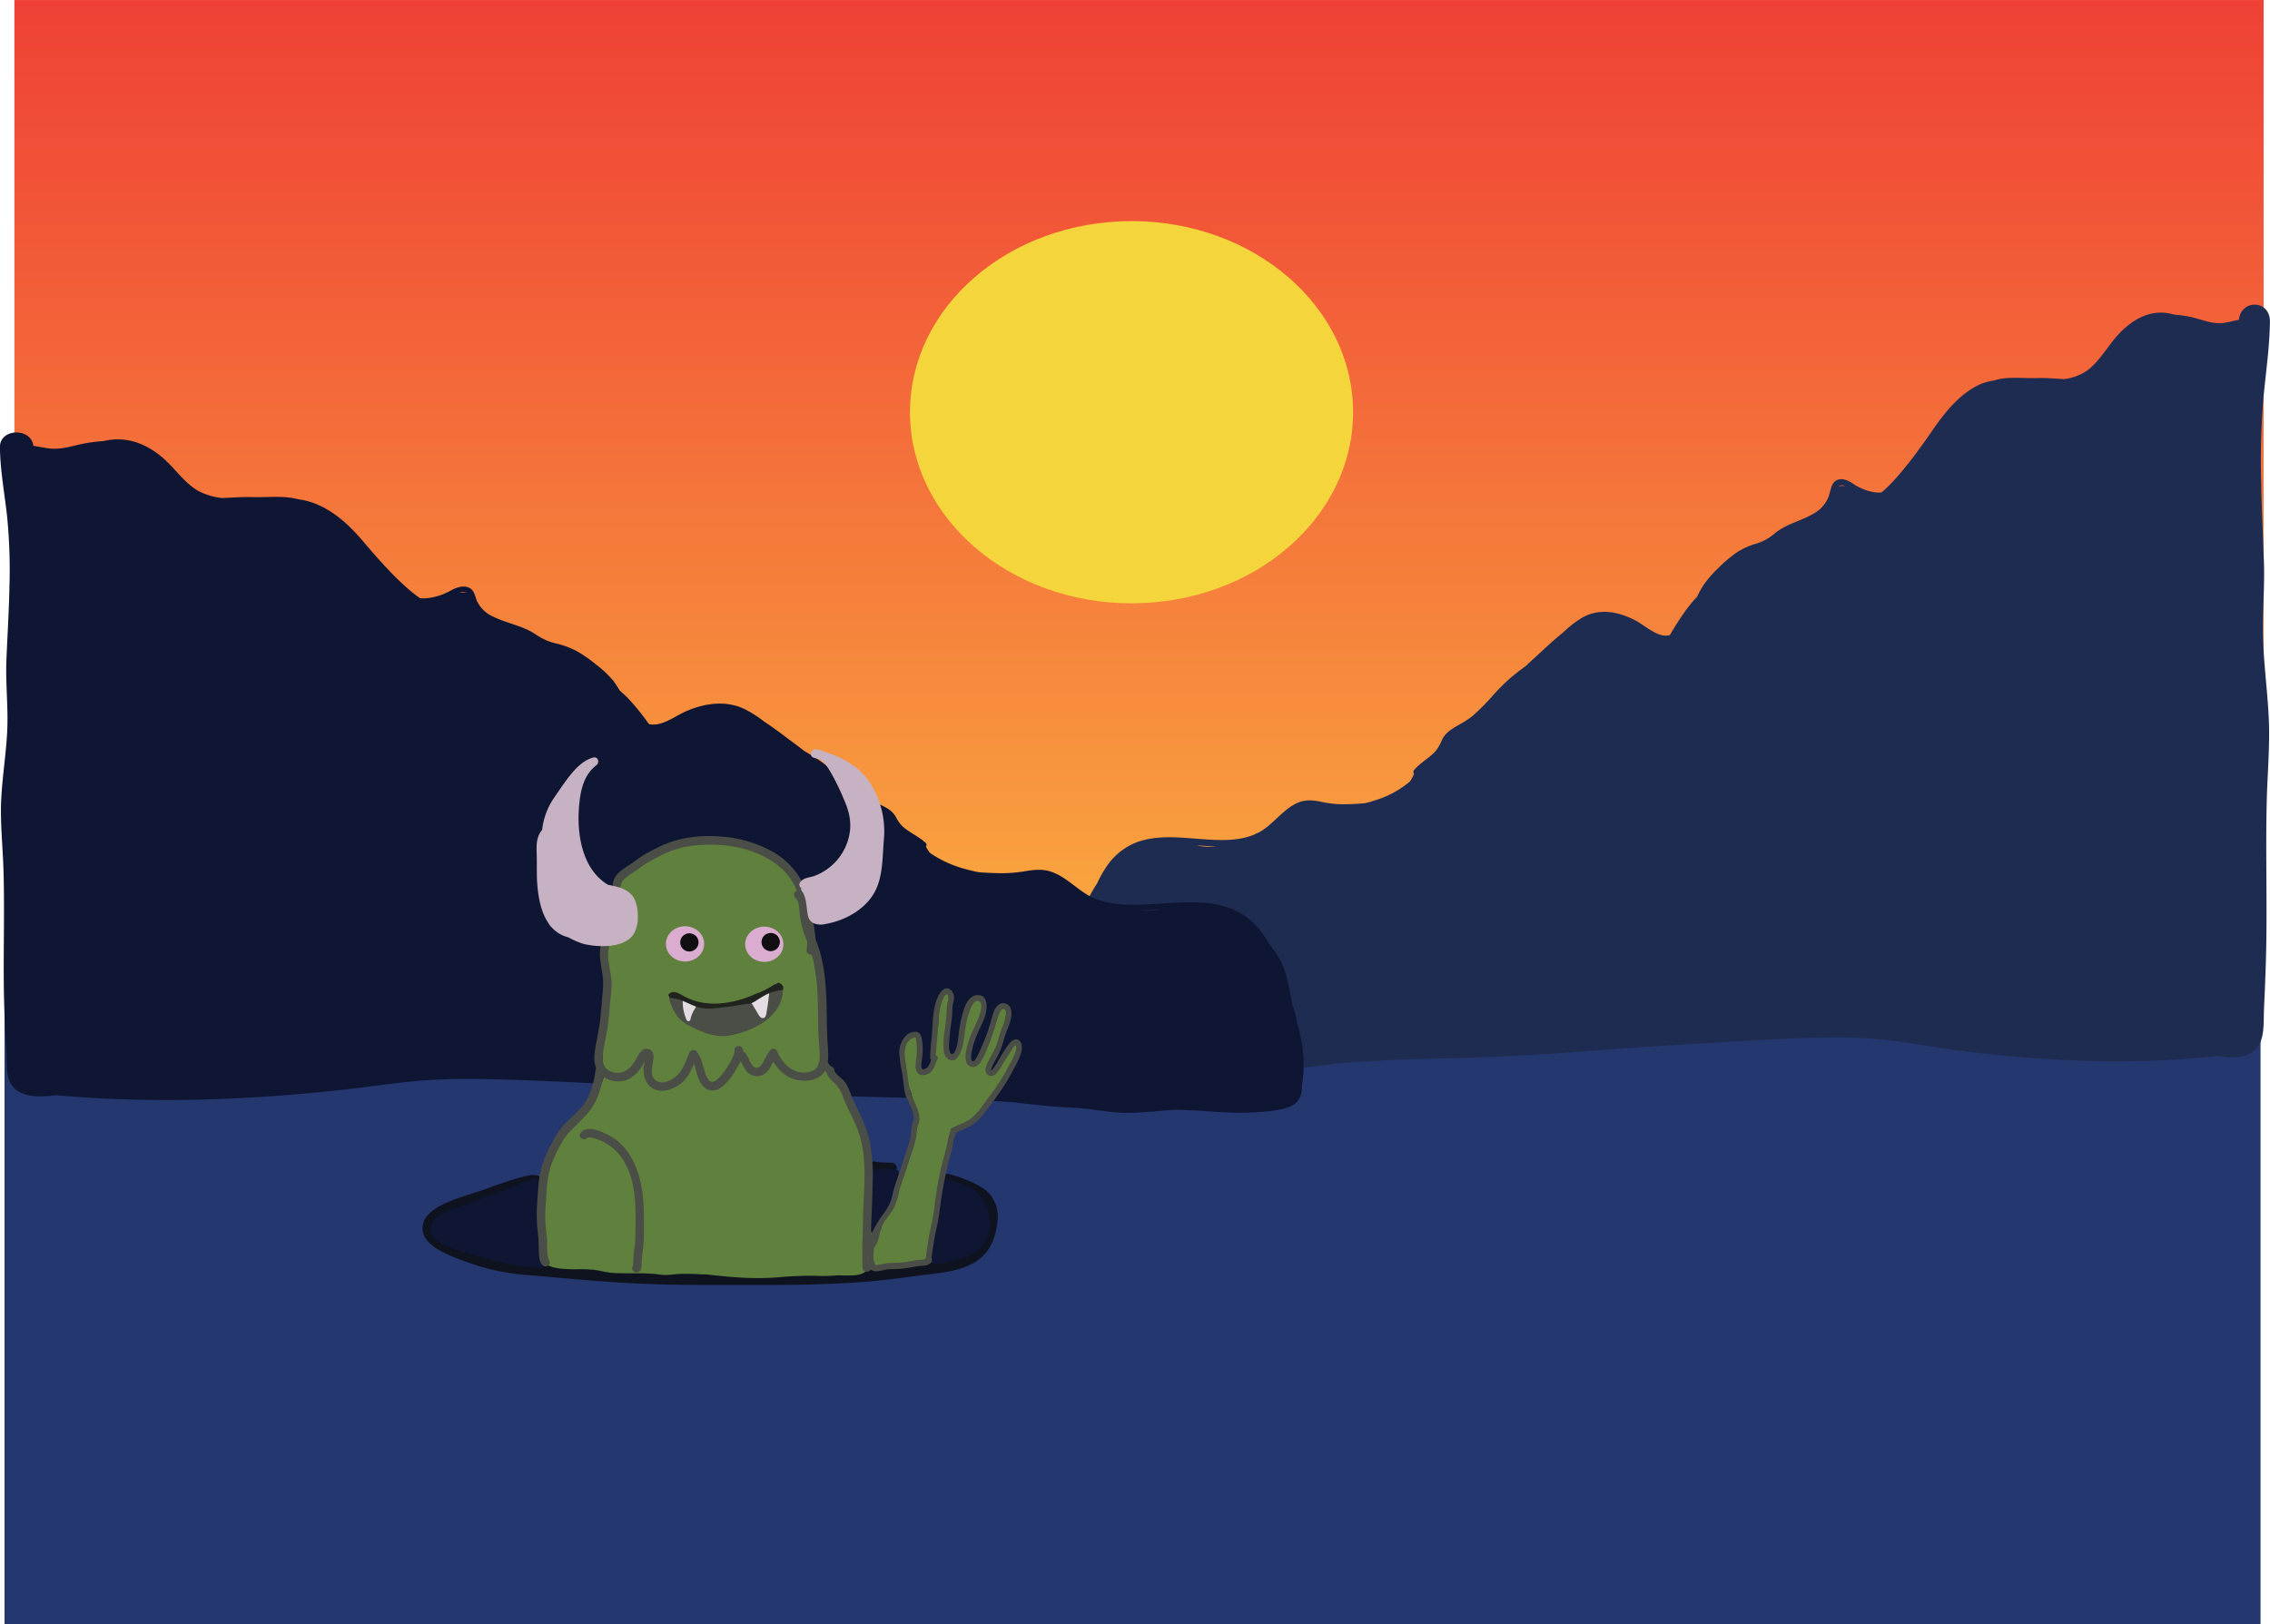 <svg xmlns="http://www.w3.org/2000/svg" xmlns:xlink="http://www.w3.org/1999/xlink" viewBox="0 0 805.72 576.68"><defs><style>.cls-1{fill:#24376f;}.cls-2{fill:url(#linear-gradient);}.cls-3{fill:#f4d53c;}.cls-4{fill:#1f2c51;}.cls-5{fill:#0f1633;}.cls-6{fill:#0f131f;}.cls-7{fill:#60803e;}.cls-8{fill:#4a4e47;}.cls-9{fill:#c7b2c3;}.cls-10{fill:#daadd0;}.cls-11{fill:#110e11;}.cls-12{fill:#e4dce3;}.cls-13{fill:#21231f;}</style><linearGradient id="linear-gradient" x1="223.08" y1="174.87" x2="574.56" y2="174.87" gradientTransform="translate(-2.8 -3.47)" gradientUnits="userSpaceOnUse"><stop offset="0" stop-color="#fbb040"/><stop offset="0.19" stop-color="#f8983e"/><stop offset="0.74" stop-color="#f25a38"/><stop offset="1" stop-color="#ef4136"/></linearGradient></defs><g id="ground"><rect class="cls-1" x="1.61" y="359.44" width="800.75" height="217.25"/></g><g id="sky"><rect class="cls-2" x="220.28" y="-227.77" width="351.47" height="798.34" transform="translate(232.88 571.76) rotate(-90)"/></g><g id="sun"><ellipse class="cls-3" cx="401.63" cy="146.35" rx="78.64" ry="67.85"/></g><g id="rightmountain"><path class="cls-4" d="M370.26,366.59a11,11,0,0,0,1,5.83c1.75,3.16,5.61,3.84,8.58,4.35,7.09,1.2,14.14.88,21.26.23,3.4-.32,6.8-.5,10.19-.65,5.07.33,10.07,1.14,15.19,1.28,6.38.17,12.67-1.77,19-2.08,6.66-.33,13.29-1.3,19.91-2.25,10.24-.76,20.48-1.43,30.73-1.66,16-.35,32-.9,48-2s32-2.43,48-3.3,32.18-2.07,48.27-2.32a158.51,158.51,0,0,1,23.85,1.22c7.66,1.05,15.29,2.42,23,3.41,30.1,3.9,60.58,5.25,90.79,2l1.11-.11c5.52,1,12.63.92,15-5.12,1.4-3.6,1-8.2,1.21-12,.25-5.37.48-10.75.64-16.12.59-19.26-.17-38.54.33-57.8.26-9.7,1.16-19.35.69-29.07-.44-9.22-1.68-18.36-2-27.59s.61-18.38.3-27.59c-.34-9.8-.85-19.59-1-29.4a269.33,269.33,0,0,1,.75-28.13c.83-9.31,2.26-18.5,2.37-27.88.09-7.83-10.32-8-11-.63-2.06.35-4.08,1-6.18,1.16-3.48.26-6.87-1.2-10.23-2a41.27,41.27,0,0,0-6.51-1,18.14,18.14,0,0,0-3.36-.65c-6.23-.55-11.59,2.59-16.09,7.23-4.09,4.23-7.26,10.51-12.12,13.68a18.81,18.81,0,0,1-7.53,2.63c-3.26-.17-6.51-.49-9.78-.37-5.05.18-10.29-.72-15.13.87A20,20,0,0,0,694.8,132c-6.51,2.87-11.56,8.58-15.88,14.63-2,2.79-11.61,17.38-19.33,23.85a11.16,11.16,0,0,1-2.08,0,16.48,16.48,0,0,1-4-1l-.18-.06a18.81,18.81,0,0,1-3.8-2c-1.78-1.22-4.34-2.41-6.32-1-1.46,1.05-1.72,3.33-2.28,5.12a7.1,7.1,0,0,0-.3.81,11.81,11.81,0,0,1-5,5.57c-4.51,2.71-9.67,3.62-13.88,7.05a18.3,18.3,0,0,1-6.3,3.61,25.39,25.39,0,0,0-7.2,3.17,47.77,47.77,0,0,0-6.65,5.63,36.91,36.91,0,0,0-5.41,6.31,35.1,35.1,0,0,0-2.1,3.88c-1,1-1.89,2.08-2.79,3.18a92.14,92.14,0,0,0-6.83,10.38c-4.3,1.2-8.59-3.36-12.65-5.4-6-3-12.53-4.18-18.55-.75a38.39,38.39,0,0,0-6.69,5.21c-3.88,3.1-7.45,6.6-10.72,9.54-.78.7-1.54,1.42-2.29,2.16-1.54,1.16-3.09,2.3-4.6,3.52a68.74,68.74,0,0,0-7.19,7,84.11,84.11,0,0,1-7.27,7.35c-2.57,2.18-5.52,3.33-8.18,5.28a8.84,8.84,0,0,0-2.83,3.43,14.85,14.85,0,0,1-2.26,3.91c-2.31,2.51-5.29,4-7.55,6.62a1.14,1.14,0,0,0-.07,1.43,13.72,13.72,0,0,1-1.44,2.68,34.54,34.54,0,0,1-12.15,6.62c-1.19.4-2.37.74-3.55,1.05-2.31.26-4.63.36-6.94.42a36.66,36.66,0,0,1-8.61-.83c-2.7-.56-5.4-.91-8.06.1-5.51,2.09-9.08,7.87-14.23,10.69-.66.29-1.32.6-2,.92-6.43,2.55-13.78,1.83-20.43,1.33s-13.84-1.16-20.43,1.07a22.68,22.68,0,0,0-11.34,8.93,38.87,38.87,0,0,0-3.25,5.82c-1.1,1.7-2.12,3.43-3,5.13-3.11,6-3.67,12.83-4.86,19.48,0,.33-.12.66-.18,1a34.15,34.15,0,0,0-1.35,6.49c-1.15,5.33-2.26,10.67-2.16,16.22A51.52,51.52,0,0,0,370.26,366.59Zm274-198.19a2.15,2.15,0,0,1,2.44-.13A4.55,4.55,0,0,0,644.28,168.4ZM416.52,295.77c2.29.18,4.6.35,6.89.41a28.69,28.69,0,0,1-3.21.1A18,18,0,0,1,416.52,295.77Z" transform="translate(8.26 4.34)"/></g><g id="leftmountain"><path class="cls-5" d="M454.45,373c.1-4.89-1.09-9.61-2.34-14.31a25.34,25.34,0,0,0-1.46-5.71c-.07-.3-.14-.59-.2-.88-1.28-5.86-1.89-11.92-5.25-17.18a50.92,50.92,0,0,0-3.25-4.52,32.52,32.52,0,0,0-3.52-5.14,24.46,24.46,0,0,0-12.26-7.88c-7.13-2-14.78-1.38-22.1-.93s-15.14,1.07-22.1-1.18l-2.13-.81c-5.57-2.49-9.43-7.59-15.4-9.43-2.87-.89-5.79-.58-8.71-.09a48.4,48.4,0,0,1-9.31.73c-2.5-.05-5-.14-7.51-.37-1.28-.27-2.55-.57-3.84-.92a40.61,40.61,0,0,1-13.15-5.84,11.73,11.73,0,0,1-1.55-2.36.89.89,0,0,0-.07-1.27c-2.46-2.28-5.68-3.62-8.18-5.83a13.11,13.11,0,0,1-2.44-3.45,8.47,8.47,0,0,0-3.06-3c-2.88-1.72-6.07-2.73-8.84-4.65a86.42,86.42,0,0,1-7.88-6.48,69.53,69.53,0,0,0-7.77-6.18c-1.63-1.08-3.31-2.08-5-3.1-.82-.65-1.64-1.29-2.48-1.91-3.55-2.59-7.41-5.68-11.6-8.41a42,42,0,0,0-7.24-4.6c-6.51-3-13.63-2-20.06.66-4.4,1.8-9,5.83-13.68,4.77a82.71,82.71,0,0,0-7.4-9.16c-1-1-2-1.9-3-2.8a29.32,29.32,0,0,0-2.26-3.42,36,36,0,0,0-5.86-5.57,50.68,50.68,0,0,0-7.19-5,31,31,0,0,0-7.79-2.8,21.39,21.39,0,0,1-6.82-3.18c-4.55-3-10.13-3.83-15-6.23a11.52,11.52,0,0,1-5.4-4.9A5.83,5.83,0,0,0,161,209c-.61-1.57-.89-3.58-2.46-4.52-2.15-1.26-4.91-.21-6.84.86a22.22,22.22,0,0,1-4.12,1.79l-.19.06a22,22,0,0,1-4.3.86,14,14,0,0,1-2.24,0c-8.35-5.7-18.77-18.57-20.91-21-4.67-5.35-10.14-10.38-17.19-12.91a25.78,25.78,0,0,0-5.14-1.22c-5.23-1.4-10.9-.61-16.37-.77-3.54-.1-7,.18-10.57.33a23.6,23.6,0,0,1-8.16-2.32c-5.25-2.8-8.67-8.34-13.11-12.06C44.58,154,38.77,151.22,32,151.7a24,24,0,0,0-3.62.57,54,54,0,0,0-7.06.91c-3.63.72-7.29,2-11.06,1.78-2.27-.14-4.46-.71-6.68-1-.7-6.51-12-6.35-11.87.55.12,8.28,1.66,16.38,2.56,24.59a193.9,193.9,0,0,1,.82,24.81c-.16,8.65-.71,17.29-1.07,25.93-.34,8.12.61,16.22.32,24.33s-1.65,16.21-2.12,24.34c-.51,8.57.47,17.08.74,25.63.54,17-.28,34,.36,51,.18,4.74.42,9.48.69,14.21.2,3.39-.2,7.45,1.32,10.62,2.55,5.33,10.24,5.4,16.21,4.52l1.2.09c32.68,2.89,65.64,1.69,98.21-1.75,8.3-.87,16.55-2.08,24.84-3a207.62,207.62,0,0,1,25.8-1.08c17.39.22,34.83,1.28,52.21,2.05s34.61,1.93,51.92,2.9,34.56,1.46,51.88,1.77c11.09.2,22.17.8,33.24,1.46,7.17.84,14.33,1.7,21.54,2,6.88.27,13.69,2,20.58,1.83,5.55-.12,10.95-.83,16.44-1.13,3.67.13,7.34.3,11,.57,7.7.58,15.33.86,23-.2,3.21-.44,7.38-1.05,9.27-3.83a8.17,8.17,0,0,0,1.13-5.15A37.36,37.36,0,0,0,454.45,373ZM154.8,206.07a2.74,2.74,0,0,1,2.64.11A6,6,0,0,0,154.8,206.07Zm245,112.9c-1.15,0-2.31,0-3.47-.09,2.48-.05,5-.2,7.45-.36A24.86,24.86,0,0,1,399.83,319Z" transform="translate(8.26 4.34)"/></g><g id="hole"><path class="cls-6" d="M340,417.08a42.92,42.92,0,0,0-10.12-4.2,6.32,6.32,0,0,0-4.43-.09c-2.19,1-.51,4.17,1.63,3.6a1.06,1.06,0,0,1,.23,0h.12l.37.07a22.07,22.07,0,0,1,2.41.68c1.66.56,3.29,1.22,4.89,1.93,3.16,1.42,6.16,3.15,6.71,6.89a16.38,16.38,0,0,1-.53,6.07,14.3,14.3,0,0,1-2.32,5.35c-2.06,2.74-5.28,4.2-8.5,5.08a82.58,82.58,0,0,1-11.4,1.86c-5.5.69-11,1.52-16.48,2-12.12,1.11-24.29,1.41-36.45,1.46q-18.49.06-37-.17c-12.48-.17-24.94-1.13-37.38-2.22-5.91-.52-11.86-.9-17.75-1.66a71.69,71.69,0,0,1-13.92-3.43,68.26,68.26,0,0,1-8.78-3.43,19.11,19.11,0,0,1-3.89-2.44,9.94,9.94,0,0,1-1.15-1.2,2.45,2.45,0,0,1-.62-1.45c.07.52.07-.74,0-.26a3.54,3.54,0,0,1,.21-.79,5.33,5.33,0,0,1,1-1.33,16.22,16.22,0,0,1,4.39-2.82,78.41,78.41,0,0,1,10.5-3.82c5.9-1.88,11.62-4.42,17.68-5.73l.87-.17a1.81,1.81,0,0,0,1.8,1.24,2,2,0,0,0,1.82-2.67A2.06,2.06,0,0,0,182.6,413a7.59,7.59,0,0,0-3.84.14,49.16,49.16,0,0,0-4.9,1.31c-3.48,1.07-6.9,2.31-10.33,3.54-3.09,1.1-6.25,2-9.33,3.11-3.71,1.36-8,3-10.69,6.06a6.7,6.7,0,0,0,.11,9.21c2.39,2.72,6,4.29,9.27,5.63s6.48,2.42,9.76,3.45a82.57,82.57,0,0,0,17.67,3c13.29,1.16,26.57,2.44,39.9,3s26.44.39,39.65.42,26.28-.13,39.38-1.18c6.21-.49,12.37-1.3,18.54-2.15,4.1-.56,8.24-.88,12.29-1.8s7.86-2.45,10.73-5.36c3.27-3.3,4.65-8,5-12.49A12,12,0,0,0,340,417.08Z" transform="translate(8.26 4.34)"/><path class="cls-6" d="M308.06,408.43a38.5,38.5,0,0,1-4.92-.22q-.34,0-.69-.12a2,2,0,1,0-1.06,3.86,21.53,21.53,0,0,0,3.31.4c1.12.07,2.24.09,3.36.08a2,2,0,0,0,0-4Z" transform="translate(8.26 4.34)"/><path class="cls-5" d="M185,442.67c.21-4.5-1.69-8.77-1.7-13.25,0-4.16,1.25-8.25.51-12.36a1.92,1.92,0,0,0-1.07-2.61,1.85,1.85,0,0,0-1.25-.45,1.88,1.88,0,0,0-1.45.63l-.09.1a24.21,24.21,0,0,0-3.56,1.23c-1.88.8-3.81,1.49-5.73,2.2-3.69,1.37-7.33,2.89-11,4.28-3.86,1.45-8,2.35-11.57,4.46-1.53.9-3,2.25-3,3.94a2.46,2.46,0,0,0-.47,1.22c-.29,2.69,3,4.62,5,5.67,3,1.58,6.29,2.27,9.5,3.26a111.32,111.32,0,0,0,24.38,4.89C185.4,446,185.88,443.88,185,442.67Z" transform="translate(8.26 4.34)"/><path class="cls-5" d="M338.85,419.26c-2.68-2.91-6.77-3.38-10.29-4.67a1.83,1.83,0,0,0-1.95.57,2.13,2.13,0,0,0-1.4,3c.65,1.36-.17,3.32-.53,4.66-.53,2-.76,4.06-1.09,6.11s-.73,4.3-.91,6.49a48.58,48.58,0,0,1-.74,6.36,2,2,0,0,0,1.4,2.46,9.68,9.68,0,0,0,4.73-.55c1.56-.48,3.14-.8,4.71-1.24,3.51-1,6.93-2.85,8.82-6.08C344.77,430.94,342.89,423.67,338.85,419.26Z" transform="translate(8.26 4.34)"/><path class="cls-5" d="M310.81,412.15a.44.44,0,0,0-.21-.39.48.48,0,0,0-.33-.63,11.38,11.38,0,0,0-1.3-.1,2.24,2.24,0,0,0-1-.33,11,11,0,0,0-4.93.6,1.84,1.84,0,0,0-1.7-.36,1.91,1.91,0,0,0-.52.25l-.31-.05a.53.53,0,0,0-.61.35c-.52,1.39,0,3,.13,4.36.14,1.2-.08,2.4-.05,3.6a35.18,35.18,0,0,0-.64,8.92s0,.06,0,.1c.06,1.23.17,2.47.25,3.71l0,.59c0,.49-.06,1-.07,1.45a.44.44,0,0,0,.18.38,16.06,16.06,0,0,1-.34,3.24c-.14.63.82.89,1,.26a13,13,0,0,0,.26-1.64.27.27,0,0,0,.09-.12c.76-1.61,1.56-3.2,2.33-4.79a1.57,1.57,0,0,0,.65-1.07c0-.15.05-.3.07-.44l0,0c.28-.61.55-1.22.8-1.84a.5.5,0,0,0,.15-.14,34.79,34.79,0,0,0,2.46-4.48,15.28,15.28,0,0,0,1.5-4.4.4.4,0,0,0-.13-.36A16.31,16.31,0,0,0,310.81,412.15Z" transform="translate(8.26 4.34)"/></g><g id="monsterbody"><path class="cls-7" d="M299.68,430.4a140.17,140.17,0,0,0-.46-18.22,11.16,11.16,0,0,0,.8-4.36c0-8.25-2.93-18.4-9.08-24.8a10.62,10.62,0,0,0-4.93-7.6,14.53,14.53,0,0,0-1.85-1,13.67,13.67,0,0,0,.13-1.74V370.3a24.83,24.83,0,0,0,.65-6.43,10.77,10.77,0,0,0-.8-3.8c-.05-1.11-.11-2.22-.19-3.33-.43-5.69-1.85-11-2.77-16.57-.74-4.52-.56-9.12-2.12-13.51-.36-1-.69-2-1-3.06a18.14,18.14,0,0,0-4.23-15.11,9.09,9.09,0,0,0-3.43-5.95c-.73-.6-1.48-1.17-2.24-1.7v0c-.13-.09-.28-.17-.42-.25a24.6,24.6,0,0,0-4.84-2.58,64.31,64.31,0,0,0-8.93-3.28c-5.07-1.48-9.61-1.09-14.53-.67a9.07,9.07,0,0,0-2.23-.14c-7.36.39-16.64,4-21.75,9.58-6.3,6.83-7.1,16.61-8.07,25.37s.1,17.53-.28,26.35c0,.93-.07,1.86-.11,2.79a38.06,38.06,0,0,0-1.36,12c0,.68,0,1.35,0,2a22.15,22.15,0,0,0,.69,5.14c-.34,1-.68,2.09-1,3.12a33.26,33.26,0,0,1-5.38,10.51,10,10,0,0,0-1.61,2c-.82.95-1.67,1.87-2.56,2.72l-.3.35a9.17,9.17,0,0,0-4.54,4.3l-.12.27a9,9,0,0,0-4.47,6.34,42.74,42.74,0,0,0-.76,7.54,11.28,11.28,0,0,0-.16,5.89,12.32,12.32,0,0,1,0,2.72,11.69,11.69,0,0,0-.43,1.55,18.9,18.9,0,0,0-.33,2.94h-.06c0,.24,0,.46.05.69,0,2.19.26,4.27.43,6.28a15,15,0,0,0,.21,1.52,13.13,13.13,0,0,0,.32,1.84,4,4,0,0,0-.95,3.62,2.2,2.2,0,0,0-.14.6c-.31,3.25,4.25,3.88,6.51,4.15a59,59,0,0,0,7.4.15c1.21.08,2.42.13,3.64.17,2.38.27,4.71,1,7.12,1.16,2.61.19,5.23.12,7.84.15a70.41,70.41,0,0,1,7.69.28,23,23,0,0,0,3.7.32c1.33-.07,2.66-.23,4-.35a70,70,0,0,1,8.57.14c.49,0,1,0,1.48,0,8.65,1,17,1.75,25.7,1a122.4,122.4,0,0,1,13.41-.5,54,54,0,0,0,7.63-.21,49.82,49.82,0,0,0,6.11,0,10.4,10.4,0,0,0,1.73-.35,1.91,1.91,0,0,0,.7-.25l.05,0a3.11,3.11,0,0,0,1.9-2.18,11.81,11.81,0,0,0,.12-2.45A12.16,12.16,0,0,0,299.68,430.4Zm-24.08-8.69c-3.84.61-7.58,1.78-11.47,2-4.52.2-9.09,0-13.61,0-9,0-18.05-.22-27.07,0-4.23.09-8.46.74-12.7.63-.74,0-1.49-.07-2.23-.1v0a11.17,11.17,0,0,0,.53-2.93c0-1.22,0-2.44.07-3.66,0-.21.06-2.13,0-2.07.1-.74.25-1.49.4-2.22,0,0,.15-.48.29-1a12.65,12.65,0,0,0,1.48-1.21c.56-.53,1.08-1.09,1.61-1.64.69-.69,1.38-1.36,2.08-2a11.45,11.45,0,0,0,6.21-1.11,12.17,12.17,0,0,0,2.32-1.51,16.64,16.64,0,0,0,6.55-1.33,21.89,21.89,0,0,0,4,.28,13.39,13.39,0,0,0,4.43,2.08A17.86,17.86,0,0,0,251.25,404a15.55,15.55,0,0,0,10.6,2.41,15.12,15.12,0,0,0,11.28-7.6c3.37,6.88,4.37,14.73,4.58,22.6C277,421.51,276.28,421.61,275.6,421.71Z" transform="translate(8.26 4.34)"/><path class="cls-7" d="M292.11,391c-2.67-5-8.21-6.05-12.91-4.57a10.89,10.89,0,0,0-5.45-1.36,10,10,0,0,0-9.87,6.73,12.68,12.68,0,0,0-4.89,1.51A12.63,12.63,0,0,0,249.6,395c-.3.18-.58.37-.85.57a12.64,12.64,0,0,0-2.68.2,13.8,13.8,0,0,0-8.08.38,15.43,15.43,0,0,0-8.68-1.51,12.25,12.25,0,0,0-5.15,1.69,22.76,22.76,0,0,0-2.29-.28,9.73,9.73,0,0,0-4.57.94c-2-2.89-5.25-5-8.79-4.55-8.53,1-14.26,5.47-17.32,13.5a34.27,34.27,0,0,0-1.9,17.42c1.45,8.08,9.18,13.1,16.87,14.5a16.4,16.4,0,0,0,7.37-.35,15.35,15.35,0,0,0,5.79.51l.38.09c10.51,1.74,20.8,1.17,31.39.64,9-.46,17.88-1.82,26.29-5.17,2.76-1.09,5.62-2.15,8.28-3.43a11,11,0,0,0,8.73-6.87,14.86,14.86,0,0,0,2.38-7C297.52,407.76,296.13,398.48,292.11,391Z" transform="translate(8.26 4.34)"/><path class="cls-8" d="M220.28,429.61c0-2.63,0-5.26-.23-7.88-.71-9-4-19.05-12.69-23.26-2.56-1.24-7.42-3.55-9.58-.52-1.12,1.57,1.48,3.07,2.59,1.51-.11.17.36,0,.56,0a7.44,7.44,0,0,1,1.91.38,21.76,21.76,0,0,1,3.54,1.45,18,18,0,0,1,7.36,7.61c4.24,7.94,3.62,17.69,3.51,26.4,0,2.17-.52,4.26-.66,6.41,0,.69-.05,1.39-.09,2.09,0,.35,0,.72-.08,1.07a1.68,1.68,0,0,1-.07.3,1.23,1.23,0,0,1,.2-.2l-.21.21c-.05.13-.09.12,0,0-1,1.25,1,3.06,2.34,1.89,1-.83.81-2.84.86-4,.09-2,.42-3.6.61-5.73C220.38,434.83,220.27,432.2,220.28,429.61Z" transform="translate(8.26 4.34)"/><path class="cls-8" d="M216.35,445.2l0,0v0Z" transform="translate(8.26 4.34)"/><path class="cls-8" d="M300.1,399.47c-1.13-4.59-3.38-8.78-5.41-13-1.08-2.25-1.65-4.88-3.22-6.87-1.05-1.34-3.35-2.45-3.67-4.22a1.21,1.21,0,0,0-1-1.06l-.32-.33-.28-.29-.13-.14a1.31,1.31,0,0,0-.12-.15v0l-.12-.18a4.32,4.32,0,0,1-.22-.43.3.3,0,0,0-.07-.1,14.76,14.76,0,0,0,.15-1.75c.08-2.63-.26-5.28-.34-7.91-.13-3.64-.13-7.29-.23-10.93-.2-7.23-.78-14.59-3.31-21.43l-.55-1.44a65.72,65.72,0,0,0-1.06-7.1,55.82,55.82,0,0,0-3-11.74,26.12,26.12,0,0,0-12.07-12.82,43.76,43.76,0,0,0-17.37-4.92c-7.3-.57-15,.24-21.68,3.47-2.06,1-4.13,2.05-6.1,3.24-1.59,1-3,2.16-4.56,3.18-2.58,1.68-5.89,3.57-6.14,7-.14,1.93,2.86,1.92,3,0,.07-1,1.1-1.86,1.83-2.46a38.1,38.1,0,0,1,3.19-2.17c1.24-.83,2.38-1.79,3.63-2.59,1.57-1,3.21-1.83,4.86-2.67a35,35,0,0,1,10.24-3.53,49.94,49.94,0,0,1,10-.55c10.3.41,22.37,4.47,27.53,14.1a23.63,23.63,0,0,1,1,2.22,1.44,1.44,0,0,0-.55,2.41c1.46,1.37,1.43,4.15,1.61,6a28.82,28.82,0,0,0,1.88,7.74c.26.68.52,1.36.77,2a13.14,13.14,0,0,1-.25,2.67,1.58,1.58,0,0,0,1.8,1.86c.3,1,.57,2,.79,3a64.59,64.59,0,0,1,1.22,9.51c.4,6.33.18,12.69.59,19,.19,3,1.23,8.37-2.41,9.8-5.43,2.14-10.42-2-12.33-6.79a1.52,1.52,0,0,0-2.51-.67,21.72,21.72,0,0,0-2.35,4c-.59,1.08-1.46,2.65-2.94,2.27-1.28-.33-2-2.35-2.51-3.41a6.29,6.29,0,0,0-1.86-2.47c0-.11,0-.23,0-.35-.15-1.91-3.15-1.93-3,0a5.66,5.66,0,0,1-.59,2.26,23.61,23.61,0,0,1-1.79,3.37c-1.24,2-2.88,4.51-5.1,5.56a1.36,1.36,0,0,1-1.64-.47,8.14,8.14,0,0,1-1.49-3.09c-.8-2.44-1.26-5.27-3-7.24a1.51,1.51,0,0,0-2.36.31c-1.17,2.59-2,5.62-4,7.79-1.63,1.83-5.3,4-7.73,2.5s-1.71-4.51-1.33-6.59c.21-1.2.48-2.68-.18-3.79a2.38,2.38,0,0,0-3.51-.56,8.76,8.76,0,0,0-2.25,3.12,13.23,13.23,0,0,1-2.73,3.49,6,6,0,0,1-7.77,0c-1.76-1.61-1.49-4.45-1.15-6.58.49-3,1.25-6,1.64-9.09.32-2.52.53-5,.74-7.57.19-2.35.58-4.76.54-7.13-.07-4.1-1.83-8.38-1-12.47.36-1.88-2.53-2.69-2.89-.8-.77,4,.53,7.94.86,11.9a37.71,37.71,0,0,1-.3,6.37c-.21,2.45-.39,4.9-.64,7.34-.37,3.52-1.16,6.9-1.76,10.37-.4,2.4-.68,5.09.26,7.39a1.56,1.56,0,0,0-.22.7,30.72,30.72,0,0,1-1.94,7.91A17.51,17.51,0,0,1,197,390c-1.74,1.79-3.62,3.42-5.3,5.27a29,29,0,0,0-4.2,6.37,54.43,54.43,0,0,0-3.18,7.21,34.62,34.62,0,0,0-1.49,8.27c-.27,3-.49,6-.57,9a64.94,64.94,0,0,0,.55,8.7c.18,1.83.09,3.66.2,5.49.1,1.53.14,3.92,1.67,4.79a1.5,1.5,0,0,0,1.67-2.48.37.37,0,0,1,0-.12c0-.33-.16-.66-.21-1a22.41,22.41,0,0,1-.16-2.32c-.06-1.69,0-3.35-.23-5a54.53,54.53,0,0,1-.46-8.28c.09-2.91.3-5.83.56-8.73a31.37,31.37,0,0,1,1.59-8.08,61.08,61.08,0,0,1,3.28-7.06c2.25-4.34,6-7.16,9.23-10.71a20.1,20.1,0,0,0,4.18-7,40.64,40.64,0,0,0,1.75-6.34,9.55,9.55,0,0,0,6.5,1.54c3.39-.45,6-3.13,7.63-6,.2-.34.39-.69.58-1-.11.51-.23,1-.32,1.53-.5,2.93.46,6.42,3.11,8,3.3,2,7.72.25,10.4-2,2.1-1.78,3.23-4.25,4.28-6.74.43,1.25.69,2.62,1.06,3.74.7,2.13,1.7,4.6,4,5.47,4.42,1.69,8.35-4.51,10.15-7.61.44-.75.94-1.61,1.37-2.52a2.25,2.25,0,0,1,.12.21c.44.82.84,1.68,1.35,2.46a5,5,0,0,0,4.54,2.7,5.6,5.6,0,0,0,4.34-2.91,22,22,0,0,0,1.19-2.32c2.27,3.84,5.83,6.65,10.6,6.8,2.46.08,5.24-.47,7-2.38a6.23,6.23,0,0,0,.83-1.17l.18.29.24.27c.37,1.62,1.73,2.77,2.91,3.84a12.44,12.44,0,0,1,3.12,5.21c1.7,4.32,4.16,8.3,5.6,12.74,3.16,9.71,1.53,20.32,1.4,30.32-.07,5.75-.38,11.51-.19,17.25.06,1.92,3.06,1.93,3,0-.34-10.35.48-20.74.63-31.08A59.3,59.3,0,0,0,300.1,399.47Z" transform="translate(8.26 4.34)"/><path class="cls-9" d="M217.16,315.32c-1.7-3.94-5.87-4.77-9.66-5.56-.35-.21-.69-.42-1-.66-8.19-5.65-10-17.5-9.26-26.74.43-5.54,1.47-11.43,6.17-15,1.27-1,.61-3.24-1.16-2.74-3.35.94-5.94,3.56-8.07,6.2s-4.14,5.7-6.12,8.59a24.87,24.87,0,0,0-3.89,10.9.34.34,0,0,1-.06.06c-2.06,2.41-2,5.63-1.87,8.62.13,3.73-.1,7.48.25,11.2.42,4.55,1.33,9.5,4,13.33a5,5,0,0,0,1.09,1.41l0,0a11.33,11.33,0,0,0,5.71,3.45l.64.31a25.8,25.8,0,0,0,5.15,2.14,29.41,29.41,0,0,0,6.88.73c3.76,0,8.66-.93,10.78-4.39a11.69,11.69,0,0,0,1.39-5.89A15.08,15.08,0,0,0,217.16,315.32Z" transform="translate(8.26 4.34)"/><path class="cls-9" d="M299.9,272.67c-3.77-5.27-9.74-8.38-15.86-10.21a5.62,5.62,0,0,0-3-.75c-1.63.08-2.11,2.53-.4,3q1.13.27,2.25.6c1.61,1,2.9,3.21,3.73,4.59a80.29,80.29,0,0,1,4.3,8.73c1.68,3.77,2.92,7.38,2.56,11.58a19.65,19.65,0,0,1-12.71,16.45c-1.73.61-4,.59-5.08,2.35a1.39,1.39,0,0,0,.44,1.93,1.18,1.18,0,0,0,.22,1.06c1.7,2.24,1.57,5.65,2.09,8.32a4,4,0,0,0,1.84,3,6.63,6.63,0,0,0,4.46.38c6-1,12.28-4.2,16-9.08,4.6-6,4.11-13.93,4.74-21.06A31.7,31.7,0,0,0,299.9,272.67Z" transform="translate(8.26 4.34)"/></g><g id="hand"><path class="cls-7" d="M350.88,372.43a10.21,10.21,0,0,0,2.11-5c.14-1.65-2-1.8-2.8-.75a11.22,11.22,0,0,0-1.3,2.86c-.2.51-.44,1-.69,1.49l-.06.08a36.59,36.59,0,0,0-2.39,3.5l-.43.71-.27.28c-.3.26-1.69,1.37-2,1.12a1.64,1.64,0,0,0-.26-.17c0-.27-.08-.53-.11-.81a4.37,4.37,0,0,1,.58-2.41c.8-1.86,1.55-3.74,2.33-5.6a38.3,38.3,0,0,0,1.54-5.74,9,9,0,0,1,.32-1,9.37,9.37,0,0,0,1.21-3.73c.05-.23.09-.47.13-.7l0-.13a1.42,1.42,0,0,0,.21-1.2v-.29a1.5,1.5,0,0,0-3,0,2.83,2.83,0,0,1-.05.5c0,.05,0,.09,0,.14v.08a.77.77,0,0,0-.07.16c-.67,2.09-1.42,4.16-2.21,6.22a40.22,40.22,0,0,1-2.09,5.34,18.92,18.92,0,0,0-1.29,2.49,19.45,19.45,0,0,1-1,2.31,2.55,2.55,0,0,1-3.3,1.42l-.3-.49a3.4,3.4,0,0,1-.47-2.18,26.55,26.55,0,0,1,.59-4.62c0-.15.06-.3.1-.45a1.44,1.44,0,0,0,.32-.45c1.34-2.88,2.26-5.94,3.63-8.81a1.53,1.53,0,0,0,.06-1.2,6.22,6.22,0,0,0,.39-1.27c.23-1.2.43-2.9-.77-3.66-1.52-1-2.71.56-3.28,1.78-1.78,3.84-2.35,8.14-3.12,12.26-.17.91-.46,1.8-.62,2.71-.06.3-.09.59-.12.89a1.35,1.35,0,0,0-1.3,1.06c-.17.69-.49,1.88-1.12,2.26a2.74,2.74,0,0,1-.87.32,4.76,4.76,0,0,1-.93-1.82,1.48,1.48,0,0,0-1-1c.2-1.48.34-3,.41-4.46.13-2.63.06-5.27.28-7.9.11-1.23.29-2.46.41-3.7a4,4,0,0,1,.66-2.43c1.39-1.35-.73-3.47-2.12-2.12s-1.4,3.43-1.61,5.25c-.26,2.18-.41,4.33-.48,6.5a1.13,1.13,0,0,0-.39.67,32.6,32.6,0,0,0-.51,6,1.42,1.42,0,0,0-.19.45,7.86,7.86,0,0,0,.08,4.17,21.47,21.47,0,0,1-.6,2.08,8.1,8.1,0,0,1-1.27,2.82,2.17,2.17,0,0,0-.23.3,5.44,5.44,0,0,1-1.45.38l-.72,0a.46.46,0,0,0-.35.15l-.27-.27a.43.43,0,0,0-.07-.16c-.32-.5-.66-1-1-1.45a.14.14,0,0,1,0-.06,19.8,19.8,0,0,1-.07-2.67c0-1,.18-2,.26-3.06a2.53,2.53,0,0,0,.16-.33,3.8,3.8,0,0,0,.13-1.95,5.36,5.36,0,0,0-.43-1.28A12.75,12.75,0,0,0,317,364a1.51,1.51,0,0,0-.71-.61,1.44,1.44,0,0,0-1-.08,2.73,2.73,0,0,0-1,.65,3,3,0,0,0-.53.75,6,6,0,0,0-.34,1,4.21,4.21,0,0,0-.12.48l0,.23a6.63,6.63,0,0,0-.45,1.75,9.67,9.67,0,0,0,0,4.38c0,3.39.13,6.86,1.7,9.89a.44.44,0,0,0,.26.23l.42,1.31a12.17,12.17,0,0,0,.86,2.64s0,0,0,.07c.5,2.31,1.61,4.07,1.53,6.53a28.42,28.42,0,0,1-1.24,6.58,3.73,3.73,0,0,0-.05,2c-1.33,3.77-2.77,7.47-4.3,11.17a59.24,59.24,0,0,0-3,11.41l-.07.09c-.48.72-.92,1.47-1.35,2.21a4,4,0,0,0-2.26,2.52c-.29.9-.57,1.79-.86,2.67-.94,2.24-2.24,4.38-3,6.69a9.46,9.46,0,0,1-.64.78c-3.37,3.84,2.05,9.4,5.66,5.66l.35-.35.09,0c1.69-.83,4.46-.07,6.3-.23a50.34,50.34,0,0,0,5.72-1,4,4,0,0,0,2.94-3.85c0-6.42,2.44-12.49,3.41-18.79.58-3.79.68-7.74,1.06-11.6a3.16,3.16,0,0,0,.76-1.32h0a3.53,3.53,0,0,0,.48-.9,8.48,8.48,0,0,0,.45-1.64,23.32,23.32,0,0,0,.63-4.06,3.25,3.25,0,0,0-.12-1c.09-.33.17-.65.26-1a10.83,10.83,0,0,1,3.39-4.27,7.61,7.61,0,0,0,3.22-1.2l.46-.27.11,0a8.77,8.77,0,0,0,3-2.25,12.53,12.53,0,0,0,2.23-2.53c.57-.68,1-1.44,1.61-2.12a18.29,18.29,0,0,0,2.14-2.59,1.4,1.4,0,0,0,.2-.71c.42-.58.83-1.17,1.24-1.76a1.37,1.37,0,0,0,.24-.72l.34-.6a27.64,27.64,0,0,0,2.3-4.66,2.14,2.14,0,0,0,.06-.35,21.19,21.19,0,0,0,1.52-2.53Z" transform="translate(8.26 4.34)"/><path class="cls-8" d="M353.71,365.26c-1-1.1-2.46-.51-3.34.44a28,28,0,0,0-2.74,3.91c-1,1.55-1.83,3.21-2.86,4.74-.13.19-.95,1.4-1.2,1.3s.31-1.28.39-1.45c.54-1.31,1.36-2.53,2-3.79a29,29,0,0,0,2.17-6c.49-1.82,1.35-3.5,1.93-5.28s1.37-5.05-.36-6.62a2.86,2.86,0,0,0-3.29-.3,5.52,5.52,0,0,0-2.11,3.11c-.51,1.43-.81,2.92-1.26,4.36-.67,2.16-1.45,4.3-2.33,6.39-.54,1.27-1.09,2.57-1.71,3.82-.26.53-1.2,2.72-2,2.58s-.52-2.39-.45-2.89a24.84,24.84,0,0,1,1-4c1-3.11,2.65-5.88,3.74-8.93.91-2.52,1.45-7.88-2.66-7.7-3.65.15-4.91,5.3-5.61,8.08a51.58,51.58,0,0,0-1.05,6.31c-.23,1.94-.41,4.46-1.62,6.09-.5.66-1,.6-1.41-.14a7.57,7.57,0,0,1-.31-3.32,69.39,69.39,0,0,1,.73-7c.15-1.16.29-2.32.36-3.48a20.2,20.2,0,0,1,.24-3.3c.41-1.74.82-3.57-.65-4.94-2.52-2.36-4.6,1.82-5.25,3.75-1.38,4.11-1.22,8.52-1.62,12.79-.23,2.43-.52,4.86-.55,7.31a.89.89,0,0,0,.38.77c-.46,1.29-.9,2.73-2.14,3.26-.52.21-1,.31-1.23-.25-.38-1,0-2.62.15-3.61A20.92,20.92,0,0,0,319,365c-.24-1.38-.46-2.89-2.16-3-3.71-.24-5.83,4-5.91,7.14a38.52,38.52,0,0,0,.93,6.91c.38,2.4.62,4.82,1,7.22.39,2.23,1.69,4,2.46,6.05a8.82,8.82,0,0,1,.73,4.13,1,1,0,0,0-.27.4c-.72,1.84-.49,3.86-.91,5.77a59.68,59.68,0,0,1-1.85,6c-.64,2-1.24,3.93-1.87,5.9s-1.47,3.94-2,6-.75,4.09-1.78,6c-.88,1.59-2,3-3.06,4.49a17.53,17.53,0,0,0-1,1.57,1.63,1.63,0,0,0-.17.2c-1.44,2.61-2.92,5-3.12,8.1l0,.38-.1.17a.8.8,0,0,0,0,1.05,13.56,13.56,0,0,0,.47,5.64,1,1,0,0,0,.36,1.29c1.93,1.28,4.1.11,6.16-.09,1.29-.12,2.59-.05,3.89-.14s2.51-.27,3.75-.46,2.36-.47,3.49-.59c.59-.06,1.18-.05,1.77-.12,1.31-.16,2.84-.76,2.69-2.36a.94.94,0,0,0-.13-.42c.5-3.6,1-7.17,1.83-10.71.9-3.74,1.18-7.55,1.78-11.33s1.35-7.54,2.26-11.25c.47-1.89,1-3.75,1.47-5.64.39-1.6.39-3.44,1.3-4.86a.92.92,0,0,0,.14-.68c1.7-.83,3.49-1.46,5.13-2.4a15.1,15.1,0,0,0,4.39-4c2.62-3.33,5.22-6.79,7.54-10.34a64.15,64.15,0,0,0,3.35-5.88,32.07,32.07,0,0,0,2.55-5.4C354.48,368.32,354.78,366.4,353.71,365.26Zm-1.4,3.27c-.43,2.05-1.66,3.85-2.59,5.7a68.55,68.55,0,0,1-6.93,10.82c-2.39,3.09-4.37,6.76-7.92,8.66-1.74.94-3.61,1.57-5.35,2.49a.87.87,0,0,0-.45,1v0a3,3,0,0,1-.2.66h0a.87.87,0,0,0-.1.31s0,0,0,.06a20.63,20.63,0,0,0-.81,3.45c-.41,2-1,3.9-1.5,5.85-1,3.78-1.74,7.61-2.36,11.46s-.87,7.63-1.75,11.35c-.93,3.93-1.48,7.86-2,11.85a1.18,1.18,0,0,0,0,.47,1.71,1.71,0,0,1-.55.15,12.29,12.29,0,0,1-1.49.11c-1.71.11-3.41.55-5.1.8-2.12.3-4.23.22-6.34.41a18.53,18.53,0,0,0-2.79.51,4,4,0,0,1-1.64.14.17.17,0,0,0,0-.05c-.92-1.79-.69-4-.51-6a12,12,0,0,0,2-4.63,11.18,11.18,0,0,1,.68-2.92A16.13,16.13,0,0,1,306,428.9a50.09,50.09,0,0,0,3.15-4.66,25,25,0,0,0,1.78-5.86c.5-2,1.35-3.95,2-5.93s1.33-4.23,2-6.34a59.86,59.86,0,0,0,1.85-6c.34-1.52.27-3.14.59-4.66l0,0c1.66-2.49.1-6.35-1.13-8.69-2.19-4.18-2.2-9.17-3-13.74-.39-2.15-.76-4.62.25-6.65a4.49,4.49,0,0,1,1.87-2c.23-.12,1-.51,1.27-.37s.24.73.28,1a21.18,21.18,0,0,1,.09,6.36c-.19,1.59-.72,4,.56,5.33,1.07,1.07,2.81.75,4,0,1.76-1.14,2-3.2,2.92-4.91a1,1,0,0,0-.57-1.43c.07-2,.28-4,.47-6,.22-2.19.29-4.39.47-6.59a25.58,25.58,0,0,1,1.13-6.14c.21-.65,1.06-3.12,1.91-2.87s.28,2.4.14,3a13.82,13.82,0,0,0-.28,2.94,64.11,64.11,0,0,1-.68,6.48,36.16,36.16,0,0,0-.43,6.57c.07,1.43.31,3,1.61,3.88,3.23,2.13,4.9-3.07,5.32-5.3.75-4.05.9-8.09,2.44-12,.41-1,1.57-4.06,3.25-3.16,1.52.81.52,3.89.09,5.07-1.06,3-2.71,5.67-3.67,8.71-.7,2.23-1.58,4.89-1.08,7.25a2.54,2.54,0,0,0,4.5,1.35c1.74-1.8,2.65-4.68,3.6-6.94,1.4-3.36,2.31-6.81,3.41-10.26.24-.73.94-2.94,2.12-2.36.81.4.53,2,.41,2.73a16.06,16.06,0,0,1-1,3.26,55.18,55.18,0,0,0-1.87,5.71c-.87,3.11-3.1,5.6-4,8.66a2.62,2.62,0,0,0,.56,2.92c1.08.83,2.34.25,3.18-.62a18.83,18.83,0,0,0,2.37-3.6c.92-1.56,1.94-3,2.92-4.54.28-.42.75-1.46,1.26-1.65.33-.13.22-.09.33.3A3.11,3.11,0,0,1,352.31,368.53Z" transform="translate(8.26 4.34)"/></g><g id="eyes"><ellipse class="cls-10" cx="243.15" cy="335.11" rx="6.79" ry="6.26"/><ellipse class="cls-10" cx="271.28" cy="335.24" rx="6.79" ry="6.26"/><ellipse class="cls-11" cx="244.69" cy="334.58" rx="3.26" ry="3.24"/><ellipse class="cls-11" cx="273.55" cy="334.46" rx="3.26" ry="3.24"/></g><g id="mouth"><path class="cls-8" d="M268.71,345a2.3,2.3,0,0,0-1.88.17c-.78.35-1.52.83-2.27,1.24a56.06,56.06,0,0,1-9.75,4.29c-7,2.22-15,2.41-21.37-1.54-1-.78-2.52-1.53-3.6-.39s-.31,2.64.16,3.74a15.8,15.8,0,0,0,2.5,4.39,13.28,13.28,0,0,0,3.71,2.81,42.13,42.13,0,0,0,4.63,2.14,21.93,21.93,0,0,0,5.31,1.52c3.54.48,7.07-.45,10.37-1.65,5.93-2.17,12-6.32,13-13.06C269.71,347.5,270,345.59,268.71,345Z" transform="translate(8.26 4.34)"/><path class="cls-12" d="M238.78,352.49a1.06,1.06,0,0,0-.66-.58l-1.05-.45-2.16-.93a.56.56,0,0,0-.59.09.45.45,0,0,0-.25.42,16,16,0,0,0,.38,3.71,15.1,15.1,0,0,0,.52,1.86c.1.27.2.54.31.81a1.28,1.28,0,0,0,.47.69.68.68,0,0,0,.74,0,1.09,1.09,0,0,0,.36-.72,12.1,12.1,0,0,1,.52-1.68,10.87,10.87,0,0,1,.79-1.56C238.44,353.64,239,353.09,238.78,352.49Z" transform="translate(8.26 4.34)"/><path class="cls-12" d="M263.81,348.29a.5.5,0,0,0-.58.07l-.56.53a27.11,27.11,0,0,1-4,2.16.51.51,0,0,0-.18.69l2.28,3.81a3.5,3.5,0,0,0,1.09,1.4,1.11,1.11,0,0,0,1.49-.27,4.25,4.25,0,0,0,.49-1.76c.13-.69.25-1.39.35-2.09.22-1.44.39-2.89.52-4.35C264.8,347.92,264,347.86,263.81,348.29Z" transform="translate(8.26 4.34)"/><path class="cls-13" d="M269.5,345.63a.35.35,0,0,0-.05-.08.2.2,0,0,0-.06-.07,2.18,2.18,0,0,0-.26-.34,2.06,2.06,0,0,0-1-.53.51.51,0,0,0-.38.05.48.48,0,0,0-.2.22A8.09,8.09,0,0,0,265.4,346l-1.16.65-3.16,1.52a.51.51,0,0,0-.24,0l-1.4.55a.52.52,0,0,0-.21.14c-7.69,3.28-16.82,4.69-24.5.6-1.64-.87-3.89-2.6-5.61-.86a.49.49,0,0,0,.19.81.49.49,0,0,0,.46.63c3.45,0,6.35,2.16,9.54,3.15a14.69,14.69,0,0,0,5.56.48c2-.15,3.95-.42,5.92-.68q3.27-.45,6.52-1a.44.44,0,0,0,.39.07,8.61,8.61,0,0,0,2.7-1.33c.89-.56,1.78-1.12,2.71-1.62a14.58,14.58,0,0,1,6.11-1.92.54.54,0,0,0,.49-.37A1.32,1.32,0,0,0,269.5,345.63Z" transform="translate(8.26 4.34)"/></g></svg>